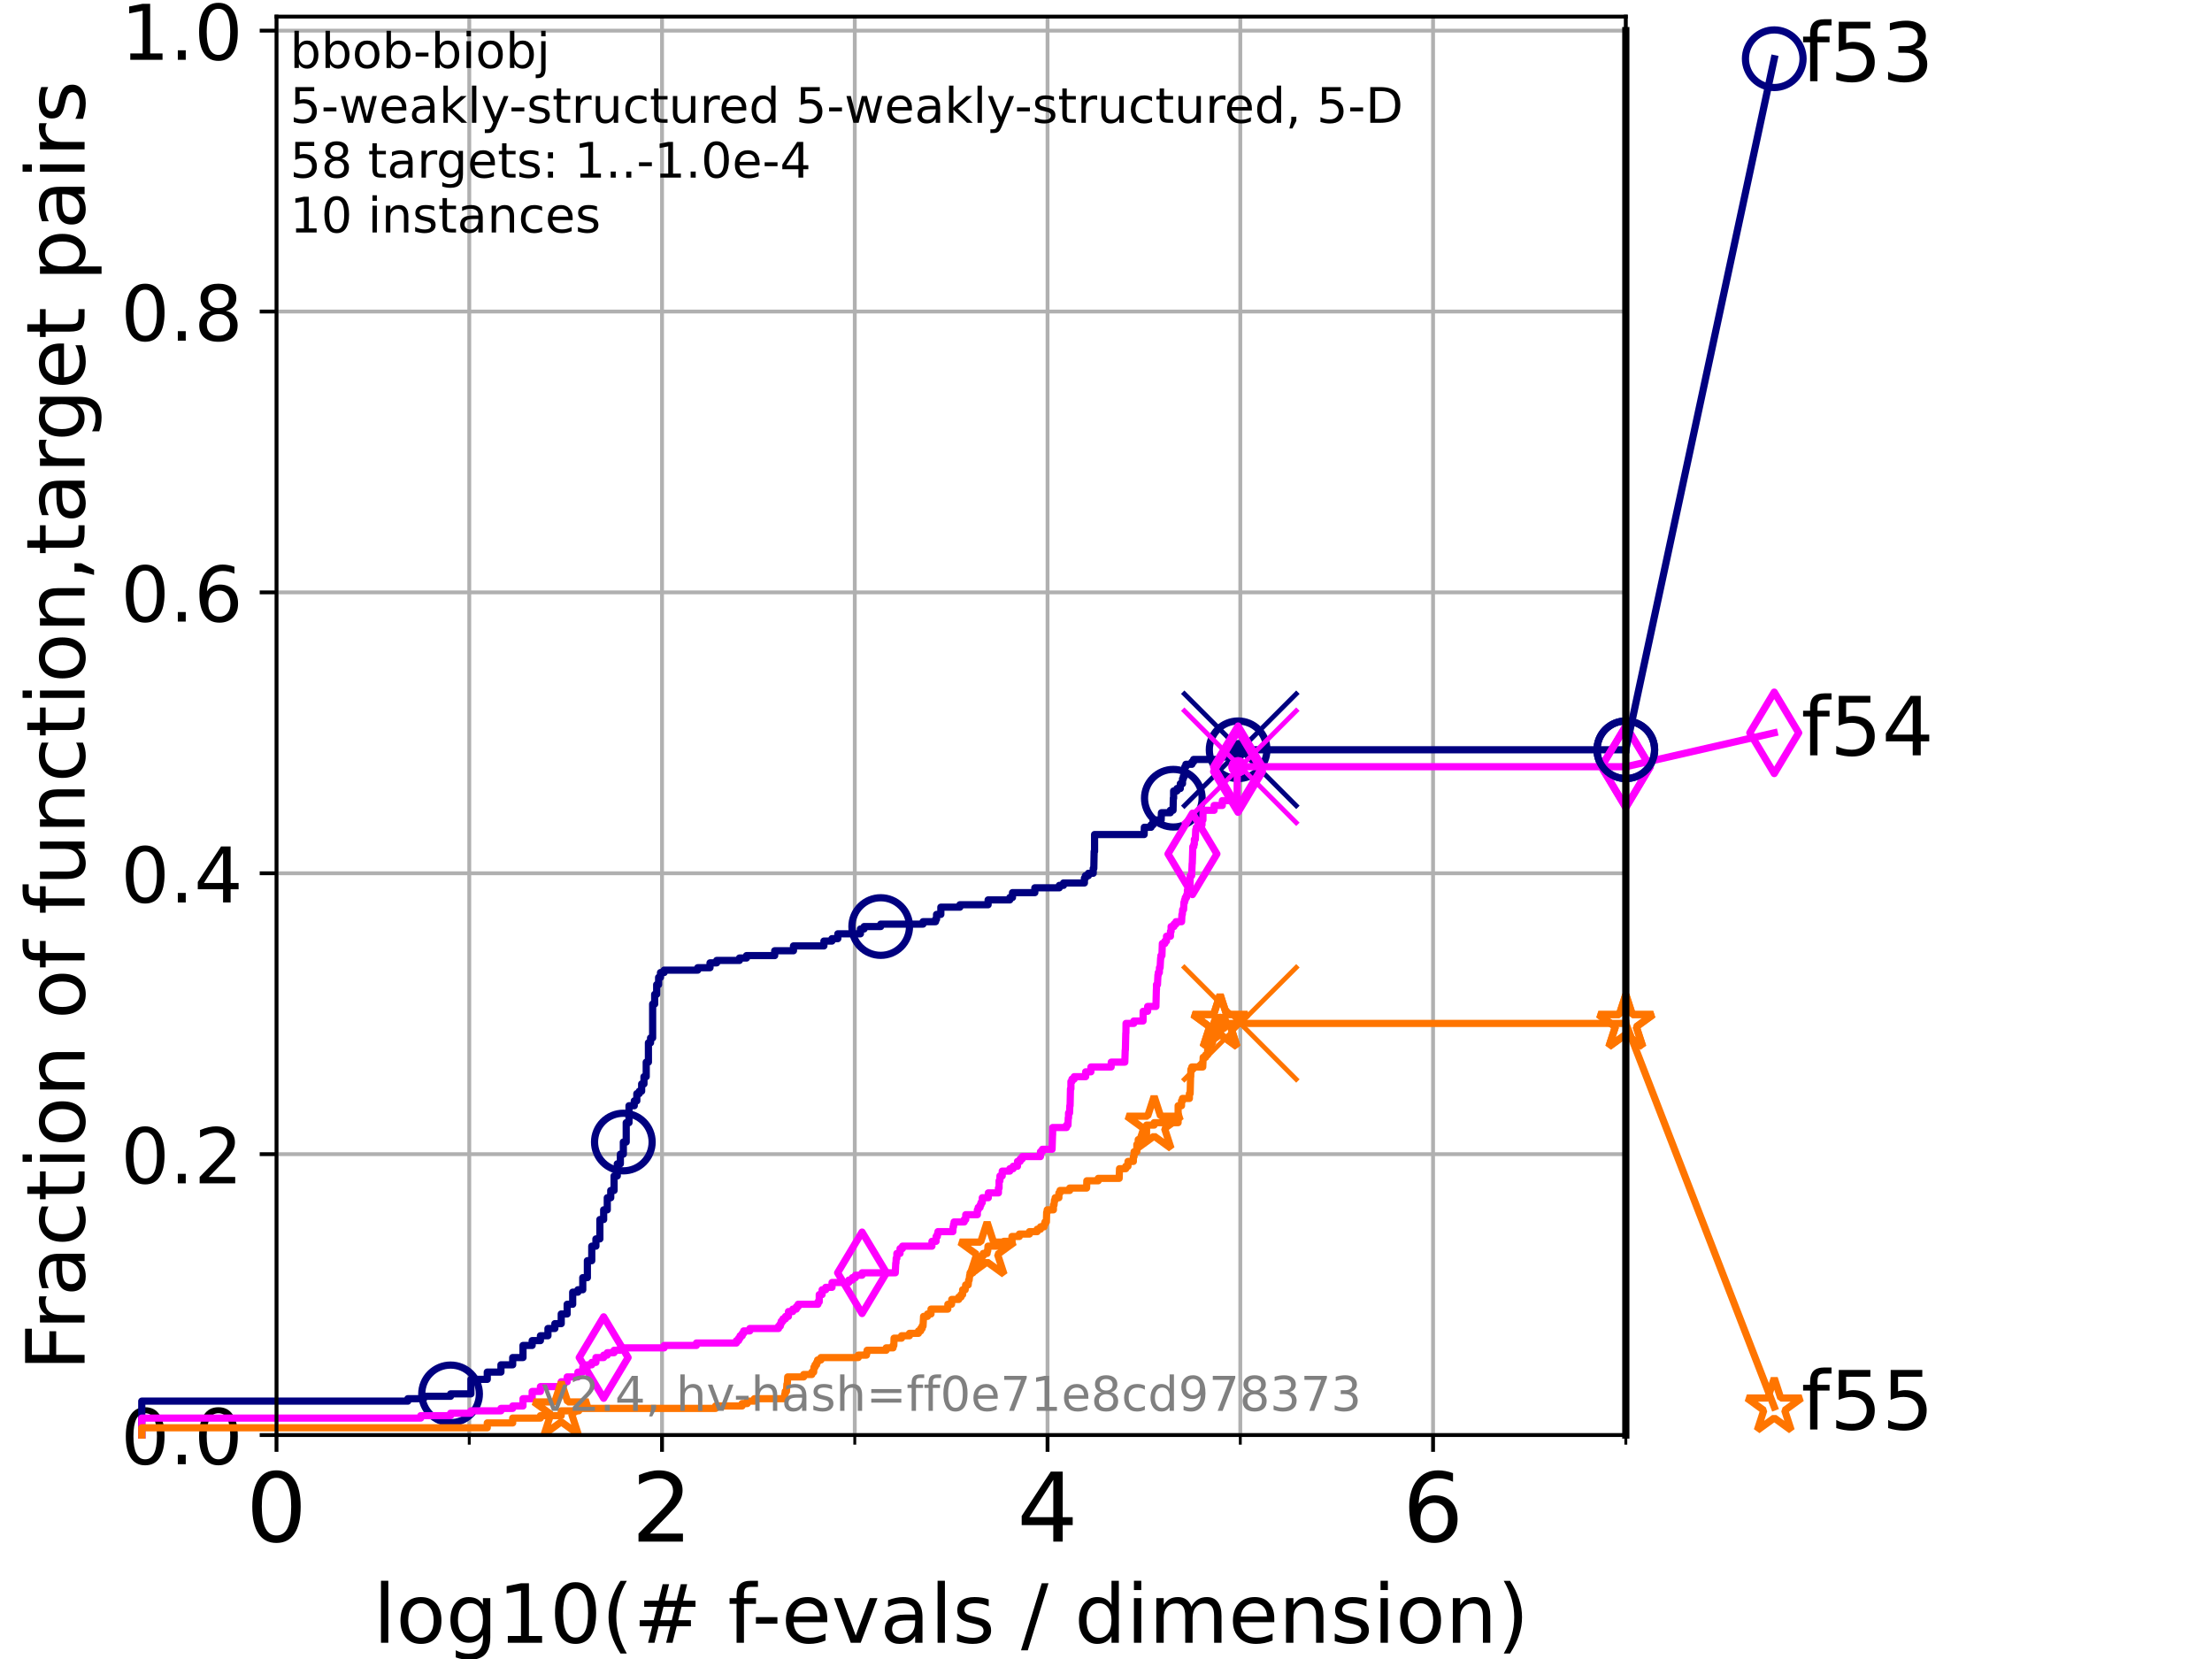 <?xml version="1.0" encoding="utf-8" standalone="no"?>
<!DOCTYPE svg PUBLIC "-//W3C//DTD SVG 1.1//EN"
  "http://www.w3.org/Graphics/SVG/1.1/DTD/svg11.dtd">
<!-- Created with matplotlib (https://matplotlib.org/) -->
<svg height="345.6pt" version="1.1" viewBox="0 0 460.8 345.6" width="460.8pt" xmlns="http://www.w3.org/2000/svg" xmlns:xlink="http://www.w3.org/1999/xlink">
 <defs>
  <style type="text/css">*{stroke-linecap:butt;stroke-linejoin:round;}</style>
 </defs>
 <g id="figure_1">
  <g id="patch_1">
   <path d="M 0 345.6 
L 460.8 345.6 
L 460.8 0 
L 0 0 
z
" style="fill:#ffffff;"/>
  </g>
  <g id="axes_1">
   <g id="patch_2">
    <path d="M 57.6 298.944 
L 338.688 298.944 
L 338.688 3.456 
L 57.6 3.456 
z
" style="fill:#ffffff;"/>
   </g>
   <g id="matplotlib.axis_1">
    <g id="xtick_1">
     <g id="line2d_1">
      <path clip-path="url(#p0d1de8e141)" d="M 57.6 298.944 
L 57.6 3.456 
" style="fill:none;stroke:#b0b0b0;stroke-linecap:square;stroke-width:0.8;"/>
     </g>
     <g id="line2d_2">
      <defs>
       <path d="M 0 0 
L 0 3.5 
" id="m214985f7db" style="stroke:#000000;stroke-width:0.8;"/>
      </defs>
      <g>
       <use style="stroke:#000000;stroke-width:0.8;" x="57.6" xlink:href="#m214985f7db" y="298.944"/>
      </g>
     </g>
     <g id="text_1">
      <!-- 0 -->
      <g transform="translate(51.237 321.141)scale(0.2 -0.2)">
       <defs>
        <path d="M 31.781 66.406 
Q 24.172 66.406 20.328 58.906 
Q 16.5 51.422 16.5 36.375 
Q 16.5 21.391 20.328 13.891 
Q 24.172 6.391 31.781 6.391 
Q 39.453 6.391 43.281 13.891 
Q 47.125 21.391 47.125 36.375 
Q 47.125 51.422 43.281 58.906 
Q 39.453 66.406 31.781 66.406 
z
M 31.781 74.219 
Q 44.047 74.219 50.516 64.516 
Q 56.984 54.828 56.984 36.375 
Q 56.984 17.969 50.516 8.266 
Q 44.047 -1.422 31.781 -1.422 
Q 19.531 -1.422 13.062 8.266 
Q 6.594 17.969 6.594 36.375 
Q 6.594 54.828 13.062 64.516 
Q 19.531 74.219 31.781 74.219 
z
" id="DejaVuSans-48"/>
       </defs>
       <use xlink:href="#DejaVuSans-48"/>
      </g>
     </g>
    </g>
    <g id="xtick_2">
     <g id="line2d_3">
      <path clip-path="url(#p0d1de8e141)" d="M 137.911 298.944 
L 137.911 3.456 
" style="fill:none;stroke:#b0b0b0;stroke-linecap:square;stroke-width:0.8;"/>
     </g>
     <g id="line2d_4">
      <g>
       <use style="stroke:#000000;stroke-width:0.8;" x="137.911" xlink:href="#m214985f7db" y="298.944"/>
      </g>
     </g>
     <g id="text_2">
      <!-- 2 -->
      <g transform="translate(131.548 321.141)scale(0.2 -0.2)">
       <defs>
        <path d="M 19.188 8.297 
L 53.609 8.297 
L 53.609 0 
L 7.328 0 
L 7.328 8.297 
Q 12.938 14.109 22.625 23.891 
Q 32.328 33.688 34.812 36.531 
Q 39.547 41.844 41.422 45.531 
Q 43.312 49.219 43.312 52.781 
Q 43.312 58.594 39.234 62.25 
Q 35.156 65.922 28.609 65.922 
Q 23.969 65.922 18.812 64.312 
Q 13.672 62.703 7.812 59.422 
L 7.812 69.391 
Q 13.766 71.781 18.938 73 
Q 24.125 74.219 28.422 74.219 
Q 39.75 74.219 46.484 68.547 
Q 53.219 62.891 53.219 53.422 
Q 53.219 48.922 51.531 44.891 
Q 49.859 40.875 45.406 35.406 
Q 44.188 33.984 37.641 27.219 
Q 31.109 20.453 19.188 8.297 
z
" id="DejaVuSans-50"/>
       </defs>
       <use xlink:href="#DejaVuSans-50"/>
      </g>
     </g>
    </g>
    <g id="xtick_3">
     <g id="line2d_5">
      <path clip-path="url(#p0d1de8e141)" d="M 218.222 298.944 
L 218.222 3.456 
" style="fill:none;stroke:#b0b0b0;stroke-linecap:square;stroke-width:0.8;"/>
     </g>
     <g id="line2d_6">
      <g>
       <use style="stroke:#000000;stroke-width:0.8;" x="218.222" xlink:href="#m214985f7db" y="298.944"/>
      </g>
     </g>
     <g id="text_3">
      <!-- 4 -->
      <g transform="translate(211.859 321.141)scale(0.2 -0.2)">
       <defs>
        <path d="M 37.797 64.312 
L 12.891 25.391 
L 37.797 25.391 
z
M 35.203 72.906 
L 47.609 72.906 
L 47.609 25.391 
L 58.016 25.391 
L 58.016 17.188 
L 47.609 17.188 
L 47.609 0 
L 37.797 0 
L 37.797 17.188 
L 4.891 17.188 
L 4.891 26.703 
z
" id="DejaVuSans-52"/>
       </defs>
       <use xlink:href="#DejaVuSans-52"/>
      </g>
     </g>
    </g>
    <g id="xtick_4">
     <g id="line2d_7">
      <path clip-path="url(#p0d1de8e141)" d="M 298.533 298.944 
L 298.533 3.456 
" style="fill:none;stroke:#b0b0b0;stroke-linecap:square;stroke-width:0.8;"/>
     </g>
     <g id="line2d_8">
      <g>
       <use style="stroke:#000000;stroke-width:0.8;" x="298.533" xlink:href="#m214985f7db" y="298.944"/>
      </g>
     </g>
     <g id="text_4">
      <!-- 6 -->
      <g transform="translate(292.17 321.141)scale(0.2 -0.2)">
       <defs>
        <path d="M 33.016 40.375 
Q 26.375 40.375 22.484 35.828 
Q 18.609 31.297 18.609 23.391 
Q 18.609 15.531 22.484 10.953 
Q 26.375 6.391 33.016 6.391 
Q 39.656 6.391 43.531 10.953 
Q 47.406 15.531 47.406 23.391 
Q 47.406 31.297 43.531 35.828 
Q 39.656 40.375 33.016 40.375 
z
M 52.594 71.297 
L 52.594 62.312 
Q 48.875 64.062 45.094 64.984 
Q 41.312 65.922 37.594 65.922 
Q 27.828 65.922 22.672 59.328 
Q 17.531 52.734 16.797 39.406 
Q 19.672 43.656 24.016 45.922 
Q 28.375 48.188 33.594 48.188 
Q 44.578 48.188 50.953 41.516 
Q 57.328 34.859 57.328 23.391 
Q 57.328 12.156 50.688 5.359 
Q 44.047 -1.422 33.016 -1.422 
Q 20.359 -1.422 13.672 8.266 
Q 6.984 17.969 6.984 36.375 
Q 6.984 53.656 15.188 63.938 
Q 23.391 74.219 37.203 74.219 
Q 40.922 74.219 44.703 73.484 
Q 48.484 72.75 52.594 71.297 
z
" id="DejaVuSans-54"/>
       </defs>
       <use xlink:href="#DejaVuSans-54"/>
      </g>
     </g>
    </g>
    <g id="xtick_5">
     <g id="line2d_9">
      <path clip-path="url(#p0d1de8e141)" d="M 97.755 298.944 
L 97.755 3.456 
" style="fill:none;stroke:#b0b0b0;stroke-linecap:square;stroke-width:0.8;"/>
     </g>
     <g id="line2d_10">
      <defs>
       <path d="M 0 0 
L 0 2 
" id="m0fb83a3edb" style="stroke:#000000;stroke-width:0.6;"/>
      </defs>
      <g>
       <use style="stroke:#000000;stroke-width:0.6;" x="97.755" xlink:href="#m0fb83a3edb" y="298.944"/>
      </g>
     </g>
    </g>
    <g id="xtick_6">
     <g id="line2d_11">
      <path clip-path="url(#p0d1de8e141)" d="M 178.066 298.944 
L 178.066 3.456 
" style="fill:none;stroke:#b0b0b0;stroke-linecap:square;stroke-width:0.8;"/>
     </g>
     <g id="line2d_12">
      <g>
       <use style="stroke:#000000;stroke-width:0.6;" x="178.066" xlink:href="#m0fb83a3edb" y="298.944"/>
      </g>
     </g>
    </g>
    <g id="xtick_7">
     <g id="line2d_13">
      <path clip-path="url(#p0d1de8e141)" d="M 258.377 298.944 
L 258.377 3.456 
" style="fill:none;stroke:#b0b0b0;stroke-linecap:square;stroke-width:0.8;"/>
     </g>
     <g id="line2d_14">
      <g>
       <use style="stroke:#000000;stroke-width:0.6;" x="258.377" xlink:href="#m0fb83a3edb" y="298.944"/>
      </g>
     </g>
    </g>
    <g id="xtick_8">
     <g id="line2d_15">
      <path clip-path="url(#p0d1de8e141)" d="M 338.688 298.944 
L 338.688 3.456 
" style="fill:none;stroke:#b0b0b0;stroke-linecap:square;stroke-width:0.8;"/>
     </g>
     <g id="line2d_16">
      <g>
       <use style="stroke:#000000;stroke-width:0.6;" x="338.688" xlink:href="#m0fb83a3edb" y="298.944"/>
      </g>
     </g>
    </g>
    <g id="text_5">
     <!-- log10(# f-evals / dimension) -->
     <g transform="translate(77.764 342.218)scale(0.17 -0.17)">
      <defs>
       <path d="M 9.422 75.984 
L 18.406 75.984 
L 18.406 0 
L 9.422 0 
z
" id="DejaVuSans-108"/>
       <path d="M 30.609 48.391 
Q 23.391 48.391 19.188 42.75 
Q 14.984 37.109 14.984 27.297 
Q 14.984 17.484 19.156 11.844 
Q 23.344 6.203 30.609 6.203 
Q 37.797 6.203 41.984 11.859 
Q 46.188 17.531 46.188 27.297 
Q 46.188 37.016 41.984 42.703 
Q 37.797 48.391 30.609 48.391 
z
M 30.609 56 
Q 42.328 56 49.016 48.375 
Q 55.719 40.766 55.719 27.297 
Q 55.719 13.875 49.016 6.219 
Q 42.328 -1.422 30.609 -1.422 
Q 18.844 -1.422 12.172 6.219 
Q 5.516 13.875 5.516 27.297 
Q 5.516 40.766 12.172 48.375 
Q 18.844 56 30.609 56 
z
" id="DejaVuSans-111"/>
       <path d="M 45.406 27.984 
Q 45.406 37.75 41.375 43.109 
Q 37.359 48.484 30.078 48.484 
Q 22.859 48.484 18.828 43.109 
Q 14.797 37.75 14.797 27.984 
Q 14.797 18.266 18.828 12.891 
Q 22.859 7.516 30.078 7.516 
Q 37.359 7.516 41.375 12.891 
Q 45.406 18.266 45.406 27.984 
z
M 54.391 6.781 
Q 54.391 -7.172 48.188 -13.984 
Q 42 -20.797 29.203 -20.797 
Q 24.469 -20.797 20.266 -20.094 
Q 16.062 -19.391 12.109 -17.922 
L 12.109 -9.188 
Q 16.062 -11.328 19.922 -12.344 
Q 23.781 -13.375 27.781 -13.375 
Q 36.625 -13.375 41.016 -8.766 
Q 45.406 -4.156 45.406 5.172 
L 45.406 9.625 
Q 42.625 4.781 38.281 2.391 
Q 33.938 0 27.875 0 
Q 17.828 0 11.672 7.656 
Q 5.516 15.328 5.516 27.984 
Q 5.516 40.672 11.672 48.328 
Q 17.828 56 27.875 56 
Q 33.938 56 38.281 53.609 
Q 42.625 51.219 45.406 46.391 
L 45.406 54.688 
L 54.391 54.688 
z
" id="DejaVuSans-103"/>
       <path d="M 12.406 8.297 
L 28.516 8.297 
L 28.516 63.922 
L 10.984 60.406 
L 10.984 69.391 
L 28.422 72.906 
L 38.281 72.906 
L 38.281 8.297 
L 54.391 8.297 
L 54.391 0 
L 12.406 0 
z
" id="DejaVuSans-49"/>
       <path d="M 31 75.875 
Q 24.469 64.656 21.281 53.656 
Q 18.109 42.672 18.109 31.391 
Q 18.109 20.125 21.312 9.062 
Q 24.516 -2 31 -13.188 
L 23.188 -13.188 
Q 15.875 -1.703 12.234 9.375 
Q 8.594 20.453 8.594 31.391 
Q 8.594 42.281 12.203 53.312 
Q 15.828 64.359 23.188 75.875 
z
" id="DejaVuSans-40"/>
       <path d="M 51.125 44 
L 36.922 44 
L 32.812 27.688 
L 47.125 27.688 
z
M 43.797 71.781 
L 38.719 51.516 
L 52.984 51.516 
L 58.109 71.781 
L 65.922 71.781 
L 60.891 51.516 
L 76.125 51.516 
L 76.125 44 
L 58.984 44 
L 54.984 27.688 
L 70.516 27.688 
L 70.516 20.219 
L 53.078 20.219 
L 48 0 
L 40.188 0 
L 45.219 20.219 
L 30.906 20.219 
L 25.875 0 
L 18.016 0 
L 23.094 20.219 
L 7.719 20.219 
L 7.719 27.688 
L 24.906 27.688 
L 29 44 
L 13.281 44 
L 13.281 51.516 
L 30.906 51.516 
L 35.891 71.781 
z
" id="DejaVuSans-35"/>
       <path id="DejaVuSans-32"/>
       <path d="M 37.109 75.984 
L 37.109 68.5 
L 28.516 68.5 
Q 23.688 68.5 21.797 66.547 
Q 19.922 64.594 19.922 59.516 
L 19.922 54.688 
L 34.719 54.688 
L 34.719 47.703 
L 19.922 47.703 
L 19.922 0 
L 10.891 0 
L 10.891 47.703 
L 2.297 47.703 
L 2.297 54.688 
L 10.891 54.688 
L 10.891 58.5 
Q 10.891 67.625 15.141 71.797 
Q 19.391 75.984 28.609 75.984 
z
" id="DejaVuSans-102"/>
       <path d="M 4.891 31.391 
L 31.203 31.391 
L 31.203 23.391 
L 4.891 23.391 
z
" id="DejaVuSans-45"/>
       <path d="M 56.203 29.594 
L 56.203 25.203 
L 14.891 25.203 
Q 15.484 15.922 20.484 11.062 
Q 25.484 6.203 34.422 6.203 
Q 39.594 6.203 44.453 7.469 
Q 49.312 8.734 54.109 11.281 
L 54.109 2.781 
Q 49.266 0.734 44.188 -0.344 
Q 39.109 -1.422 33.891 -1.422 
Q 20.797 -1.422 13.156 6.188 
Q 5.516 13.812 5.516 26.812 
Q 5.516 40.234 12.766 48.109 
Q 20.016 56 32.328 56 
Q 43.359 56 49.781 48.891 
Q 56.203 41.797 56.203 29.594 
z
M 47.219 32.234 
Q 47.125 39.594 43.094 43.984 
Q 39.062 48.391 32.422 48.391 
Q 24.906 48.391 20.391 44.141 
Q 15.875 39.891 15.188 32.172 
z
" id="DejaVuSans-101"/>
       <path d="M 2.984 54.688 
L 12.5 54.688 
L 29.594 8.797 
L 46.688 54.688 
L 56.203 54.688 
L 35.688 0 
L 23.484 0 
z
" id="DejaVuSans-118"/>
       <path d="M 34.281 27.484 
Q 23.391 27.484 19.188 25 
Q 14.984 22.516 14.984 16.5 
Q 14.984 11.719 18.141 8.906 
Q 21.297 6.109 26.703 6.109 
Q 34.188 6.109 38.703 11.406 
Q 43.219 16.703 43.219 25.484 
L 43.219 27.484 
z
M 52.203 31.203 
L 52.203 0 
L 43.219 0 
L 43.219 8.297 
Q 40.141 3.328 35.547 0.953 
Q 30.953 -1.422 24.312 -1.422 
Q 15.922 -1.422 10.953 3.297 
Q 6 8.016 6 15.922 
Q 6 25.141 12.172 29.828 
Q 18.359 34.516 30.609 34.516 
L 43.219 34.516 
L 43.219 35.406 
Q 43.219 41.609 39.141 45 
Q 35.062 48.391 27.688 48.391 
Q 23 48.391 18.547 47.266 
Q 14.109 46.141 10.016 43.891 
L 10.016 52.203 
Q 14.938 54.109 19.578 55.047 
Q 24.219 56 28.609 56 
Q 40.484 56 46.344 49.844 
Q 52.203 43.703 52.203 31.203 
z
" id="DejaVuSans-97"/>
       <path d="M 44.281 53.078 
L 44.281 44.578 
Q 40.484 46.531 36.375 47.5 
Q 32.281 48.484 27.875 48.484 
Q 21.188 48.484 17.844 46.438 
Q 14.5 44.391 14.5 40.281 
Q 14.5 37.156 16.891 35.375 
Q 19.281 33.594 26.516 31.984 
L 29.594 31.297 
Q 39.156 29.25 43.188 25.516 
Q 47.219 21.781 47.219 15.094 
Q 47.219 7.469 41.188 3.016 
Q 35.156 -1.422 24.609 -1.422 
Q 20.219 -1.422 15.453 -0.562 
Q 10.688 0.297 5.422 2 
L 5.422 11.281 
Q 10.406 8.688 15.234 7.391 
Q 20.062 6.109 24.812 6.109 
Q 31.156 6.109 34.562 8.281 
Q 37.984 10.453 37.984 14.406 
Q 37.984 18.062 35.516 20.016 
Q 33.062 21.969 24.703 23.781 
L 21.578 24.516 
Q 13.234 26.266 9.516 29.906 
Q 5.812 33.547 5.812 39.891 
Q 5.812 47.609 11.281 51.797 
Q 16.75 56 26.812 56 
Q 31.781 56 36.172 55.266 
Q 40.578 54.547 44.281 53.078 
z
" id="DejaVuSans-115"/>
       <path d="M 25.391 72.906 
L 33.688 72.906 
L 8.297 -9.281 
L 0 -9.281 
z
" id="DejaVuSans-47"/>
       <path d="M 45.406 46.391 
L 45.406 75.984 
L 54.391 75.984 
L 54.391 0 
L 45.406 0 
L 45.406 8.203 
Q 42.578 3.328 38.25 0.953 
Q 33.938 -1.422 27.875 -1.422 
Q 17.969 -1.422 11.734 6.484 
Q 5.516 14.406 5.516 27.297 
Q 5.516 40.188 11.734 48.094 
Q 17.969 56 27.875 56 
Q 33.938 56 38.25 53.625 
Q 42.578 51.266 45.406 46.391 
z
M 14.797 27.297 
Q 14.797 17.391 18.875 11.75 
Q 22.953 6.109 30.078 6.109 
Q 37.203 6.109 41.297 11.75 
Q 45.406 17.391 45.406 27.297 
Q 45.406 37.203 41.297 42.844 
Q 37.203 48.484 30.078 48.484 
Q 22.953 48.484 18.875 42.844 
Q 14.797 37.203 14.797 27.297 
z
" id="DejaVuSans-100"/>
       <path d="M 9.422 54.688 
L 18.406 54.688 
L 18.406 0 
L 9.422 0 
z
M 9.422 75.984 
L 18.406 75.984 
L 18.406 64.594 
L 9.422 64.594 
z
" id="DejaVuSans-105"/>
       <path d="M 52 44.188 
Q 55.375 50.25 60.062 53.125 
Q 64.75 56 71.094 56 
Q 79.641 56 84.281 50.016 
Q 88.922 44.047 88.922 33.016 
L 88.922 0 
L 79.891 0 
L 79.891 32.719 
Q 79.891 40.578 77.094 44.375 
Q 74.312 48.188 68.609 48.188 
Q 61.625 48.188 57.562 43.547 
Q 53.516 38.922 53.516 30.906 
L 53.516 0 
L 44.484 0 
L 44.484 32.719 
Q 44.484 40.625 41.703 44.406 
Q 38.922 48.188 33.109 48.188 
Q 26.219 48.188 22.156 43.531 
Q 18.109 38.875 18.109 30.906 
L 18.109 0 
L 9.078 0 
L 9.078 54.688 
L 18.109 54.688 
L 18.109 46.188 
Q 21.188 51.219 25.484 53.609 
Q 29.781 56 35.688 56 
Q 41.656 56 45.828 52.969 
Q 50 49.953 52 44.188 
z
" id="DejaVuSans-109"/>
       <path d="M 54.891 33.016 
L 54.891 0 
L 45.906 0 
L 45.906 32.719 
Q 45.906 40.484 42.875 44.328 
Q 39.844 48.188 33.797 48.188 
Q 26.516 48.188 22.312 43.547 
Q 18.109 38.922 18.109 30.906 
L 18.109 0 
L 9.078 0 
L 9.078 54.688 
L 18.109 54.688 
L 18.109 46.188 
Q 21.344 51.125 25.703 53.562 
Q 30.078 56 35.797 56 
Q 45.219 56 50.047 50.172 
Q 54.891 44.344 54.891 33.016 
z
" id="DejaVuSans-110"/>
       <path d="M 8.016 75.875 
L 15.828 75.875 
Q 23.141 64.359 26.781 53.312 
Q 30.422 42.281 30.422 31.391 
Q 30.422 20.453 26.781 9.375 
Q 23.141 -1.703 15.828 -13.188 
L 8.016 -13.188 
Q 14.5 -2 17.703 9.062 
Q 20.906 20.125 20.906 31.391 
Q 20.906 42.672 17.703 53.656 
Q 14.5 64.656 8.016 75.875 
z
" id="DejaVuSans-41"/>
      </defs>
      <use xlink:href="#DejaVuSans-108"/>
      <use x="27.783" xlink:href="#DejaVuSans-111"/>
      <use x="88.965" xlink:href="#DejaVuSans-103"/>
      <use x="152.441" xlink:href="#DejaVuSans-49"/>
      <use x="216.064" xlink:href="#DejaVuSans-48"/>
      <use x="279.688" xlink:href="#DejaVuSans-40"/>
      <use x="318.701" xlink:href="#DejaVuSans-35"/>
      <use x="402.49" xlink:href="#DejaVuSans-32"/>
      <use x="434.277" xlink:href="#DejaVuSans-102"/>
      <use x="463.982" xlink:href="#DejaVuSans-45"/>
      <use x="500.066" xlink:href="#DejaVuSans-101"/>
      <use x="561.59" xlink:href="#DejaVuSans-118"/>
      <use x="620.77" xlink:href="#DejaVuSans-97"/>
      <use x="682.049" xlink:href="#DejaVuSans-108"/>
      <use x="709.832" xlink:href="#DejaVuSans-115"/>
      <use x="761.932" xlink:href="#DejaVuSans-32"/>
      <use x="793.719" xlink:href="#DejaVuSans-47"/>
      <use x="827.41" xlink:href="#DejaVuSans-32"/>
      <use x="859.197" xlink:href="#DejaVuSans-100"/>
      <use x="922.674" xlink:href="#DejaVuSans-105"/>
      <use x="950.457" xlink:href="#DejaVuSans-109"/>
      <use x="1047.869" xlink:href="#DejaVuSans-101"/>
      <use x="1109.393" xlink:href="#DejaVuSans-110"/>
      <use x="1172.771" xlink:href="#DejaVuSans-115"/>
      <use x="1224.871" xlink:href="#DejaVuSans-105"/>
      <use x="1252.654" xlink:href="#DejaVuSans-111"/>
      <use x="1313.836" xlink:href="#DejaVuSans-110"/>
      <use x="1377.215" xlink:href="#DejaVuSans-41"/>
     </g>
    </g>
   </g>
   <g id="matplotlib.axis_2">
    <g id="ytick_1">
     <g id="line2d_17">
      <path clip-path="url(#p0d1de8e141)" d="M 57.6 298.944 
L 338.688 298.944 
" style="fill:none;stroke:#b0b0b0;stroke-linecap:square;stroke-width:0.8;"/>
     </g>
     <g id="line2d_18">
      <defs>
       <path d="M 0 0 
L -3.5 0 
" id="m6fc455d922" style="stroke:#000000;stroke-width:0.8;"/>
      </defs>
      <g>
       <use style="stroke:#000000;stroke-width:0.8;" x="57.6" xlink:href="#m6fc455d922" y="298.944"/>
      </g>
     </g>
     <g id="text_6">
      <!-- 0.0 -->
      <g transform="translate(25.155 305.023)scale(0.16 -0.16)">
       <defs>
        <path d="M 10.688 12.406 
L 21 12.406 
L 21 0 
L 10.688 0 
z
" id="DejaVuSans-46"/>
       </defs>
       <use xlink:href="#DejaVuSans-48"/>
       <use x="63.623" xlink:href="#DejaVuSans-46"/>
       <use x="95.41" xlink:href="#DejaVuSans-48"/>
      </g>
     </g>
    </g>
    <g id="ytick_2">
     <g id="line2d_19">
      <path clip-path="url(#p0d1de8e141)" d="M 57.6 240.432 
L 338.688 240.432 
" style="fill:none;stroke:#b0b0b0;stroke-linecap:square;stroke-width:0.8;"/>
     </g>
     <g id="line2d_20">
      <g>
       <use style="stroke:#000000;stroke-width:0.8;" x="57.6" xlink:href="#m6fc455d922" y="240.432"/>
      </g>
     </g>
     <g id="text_7">
      <!-- 0.2 -->
      <g transform="translate(25.155 246.51)scale(0.16 -0.16)">
       <use xlink:href="#DejaVuSans-48"/>
       <use x="63.623" xlink:href="#DejaVuSans-46"/>
       <use x="95.41" xlink:href="#DejaVuSans-50"/>
      </g>
     </g>
    </g>
    <g id="ytick_3">
     <g id="line2d_21">
      <path clip-path="url(#p0d1de8e141)" d="M 57.6 181.919 
L 338.688 181.919 
" style="fill:none;stroke:#b0b0b0;stroke-linecap:square;stroke-width:0.8;"/>
     </g>
     <g id="line2d_22">
      <g>
       <use style="stroke:#000000;stroke-width:0.8;" x="57.6" xlink:href="#m6fc455d922" y="181.919"/>
      </g>
     </g>
     <g id="text_8">
      <!-- 0.4 -->
      <g transform="translate(25.155 187.998)scale(0.16 -0.16)">
       <use xlink:href="#DejaVuSans-48"/>
       <use x="63.623" xlink:href="#DejaVuSans-46"/>
       <use x="95.41" xlink:href="#DejaVuSans-52"/>
      </g>
     </g>
    </g>
    <g id="ytick_4">
     <g id="line2d_23">
      <path clip-path="url(#p0d1de8e141)" d="M 57.6 123.407 
L 338.688 123.407 
" style="fill:none;stroke:#b0b0b0;stroke-linecap:square;stroke-width:0.8;"/>
     </g>
     <g id="line2d_24">
      <g>
       <use style="stroke:#000000;stroke-width:0.8;" x="57.6" xlink:href="#m6fc455d922" y="123.407"/>
      </g>
     </g>
     <g id="text_9">
      <!-- 0.6 -->
      <g transform="translate(25.155 129.485)scale(0.16 -0.16)">
       <use xlink:href="#DejaVuSans-48"/>
       <use x="63.623" xlink:href="#DejaVuSans-46"/>
       <use x="95.41" xlink:href="#DejaVuSans-54"/>
      </g>
     </g>
    </g>
    <g id="ytick_5">
     <g id="line2d_25">
      <path clip-path="url(#p0d1de8e141)" d="M 57.6 64.894 
L 338.688 64.894 
" style="fill:none;stroke:#b0b0b0;stroke-linecap:square;stroke-width:0.8;"/>
     </g>
     <g id="line2d_26">
      <g>
       <use style="stroke:#000000;stroke-width:0.8;" x="57.6" xlink:href="#m6fc455d922" y="64.894"/>
      </g>
     </g>
     <g id="text_10">
      <!-- 0.8 -->
      <g transform="translate(25.155 70.973)scale(0.16 -0.16)">
       <defs>
        <path d="M 31.781 34.625 
Q 24.75 34.625 20.719 30.859 
Q 16.703 27.094 16.703 20.516 
Q 16.703 13.922 20.719 10.156 
Q 24.75 6.391 31.781 6.391 
Q 38.812 6.391 42.859 10.172 
Q 46.922 13.969 46.922 20.516 
Q 46.922 27.094 42.891 30.859 
Q 38.875 34.625 31.781 34.625 
z
M 21.922 38.812 
Q 15.578 40.375 12.031 44.719 
Q 8.5 49.078 8.5 55.328 
Q 8.5 64.062 14.719 69.141 
Q 20.953 74.219 31.781 74.219 
Q 42.672 74.219 48.875 69.141 
Q 55.078 64.062 55.078 55.328 
Q 55.078 49.078 51.531 44.719 
Q 48 40.375 41.703 38.812 
Q 48.828 37.156 52.797 32.312 
Q 56.781 27.484 56.781 20.516 
Q 56.781 9.906 50.312 4.234 
Q 43.844 -1.422 31.781 -1.422 
Q 19.734 -1.422 13.25 4.234 
Q 6.781 9.906 6.781 20.516 
Q 6.781 27.484 10.781 32.312 
Q 14.797 37.156 21.922 38.812 
z
M 18.312 54.391 
Q 18.312 48.734 21.844 45.562 
Q 25.391 42.391 31.781 42.391 
Q 38.141 42.391 41.719 45.562 
Q 45.312 48.734 45.312 54.391 
Q 45.312 60.062 41.719 63.234 
Q 38.141 66.406 31.781 66.406 
Q 25.391 66.406 21.844 63.234 
Q 18.312 60.062 18.312 54.391 
z
" id="DejaVuSans-56"/>
       </defs>
       <use xlink:href="#DejaVuSans-48"/>
       <use x="63.623" xlink:href="#DejaVuSans-46"/>
       <use x="95.41" xlink:href="#DejaVuSans-56"/>
      </g>
     </g>
    </g>
    <g id="ytick_6">
     <g id="line2d_27">
      <path clip-path="url(#p0d1de8e141)" d="M 57.6 6.382 
L 338.688 6.382 
" style="fill:none;stroke:#b0b0b0;stroke-linecap:square;stroke-width:0.8;"/>
     </g>
     <g id="line2d_28">
      <g>
       <use style="stroke:#000000;stroke-width:0.8;" x="57.6" xlink:href="#m6fc455d922" y="6.382"/>
      </g>
     </g>
     <g id="text_11">
      <!-- 1.0 -->
      <g transform="translate(25.155 12.46)scale(0.16 -0.16)">
       <use xlink:href="#DejaVuSans-49"/>
       <use x="63.623" xlink:href="#DejaVuSans-46"/>
       <use x="95.41" xlink:href="#DejaVuSans-48"/>
      </g>
     </g>
    </g>
    <g id="text_12">
     <!-- Fraction of function,target pairs -->
     <g transform="translate(17.62 285.585)rotate(-90)scale(0.17 -0.17)">
      <defs>
       <path d="M 9.812 72.906 
L 51.703 72.906 
L 51.703 64.594 
L 19.672 64.594 
L 19.672 43.109 
L 48.578 43.109 
L 48.578 34.812 
L 19.672 34.812 
L 19.672 0 
L 9.812 0 
z
" id="DejaVuSans-70"/>
       <path d="M 41.109 46.297 
Q 39.594 47.172 37.812 47.578 
Q 36.031 48 33.891 48 
Q 26.266 48 22.188 43.047 
Q 18.109 38.094 18.109 28.812 
L 18.109 0 
L 9.078 0 
L 9.078 54.688 
L 18.109 54.688 
L 18.109 46.188 
Q 20.953 51.172 25.484 53.578 
Q 30.031 56 36.531 56 
Q 37.453 56 38.578 55.875 
Q 39.703 55.766 41.062 55.516 
z
" id="DejaVuSans-114"/>
       <path d="M 48.781 52.594 
L 48.781 44.188 
Q 44.969 46.297 41.141 47.344 
Q 37.312 48.391 33.406 48.391 
Q 24.656 48.391 19.812 42.844 
Q 14.984 37.312 14.984 27.297 
Q 14.984 17.281 19.812 11.734 
Q 24.656 6.203 33.406 6.203 
Q 37.312 6.203 41.141 7.25 
Q 44.969 8.297 48.781 10.406 
L 48.781 2.094 
Q 45.016 0.344 40.984 -0.531 
Q 36.969 -1.422 32.422 -1.422 
Q 20.062 -1.422 12.781 6.344 
Q 5.516 14.109 5.516 27.297 
Q 5.516 40.672 12.859 48.328 
Q 20.219 56 33.016 56 
Q 37.156 56 41.109 55.141 
Q 45.062 54.297 48.781 52.594 
z
" id="DejaVuSans-99"/>
       <path d="M 18.312 70.219 
L 18.312 54.688 
L 36.812 54.688 
L 36.812 47.703 
L 18.312 47.703 
L 18.312 18.016 
Q 18.312 11.328 20.141 9.422 
Q 21.969 7.516 27.594 7.516 
L 36.812 7.516 
L 36.812 0 
L 27.594 0 
Q 17.188 0 13.234 3.875 
Q 9.281 7.766 9.281 18.016 
L 9.281 47.703 
L 2.688 47.703 
L 2.688 54.688 
L 9.281 54.688 
L 9.281 70.219 
z
" id="DejaVuSans-116"/>
       <path d="M 8.5 21.578 
L 8.5 54.688 
L 17.484 54.688 
L 17.484 21.922 
Q 17.484 14.156 20.5 10.266 
Q 23.531 6.391 29.594 6.391 
Q 36.859 6.391 41.078 11.031 
Q 45.312 15.672 45.312 23.688 
L 45.312 54.688 
L 54.297 54.688 
L 54.297 0 
L 45.312 0 
L 45.312 8.406 
Q 42.047 3.422 37.719 1 
Q 33.406 -1.422 27.688 -1.422 
Q 18.266 -1.422 13.375 4.438 
Q 8.5 10.297 8.5 21.578 
z
M 31.109 56 
z
" id="DejaVuSans-117"/>
       <path d="M 11.719 12.406 
L 22.016 12.406 
L 22.016 4 
L 14.016 -11.625 
L 7.719 -11.625 
L 11.719 4 
z
" id="DejaVuSans-44"/>
       <path d="M 18.109 8.203 
L 18.109 -20.797 
L 9.078 -20.797 
L 9.078 54.688 
L 18.109 54.688 
L 18.109 46.391 
Q 20.953 51.266 25.266 53.625 
Q 29.594 56 35.594 56 
Q 45.562 56 51.781 48.094 
Q 58.016 40.188 58.016 27.297 
Q 58.016 14.406 51.781 6.484 
Q 45.562 -1.422 35.594 -1.422 
Q 29.594 -1.422 25.266 0.953 
Q 20.953 3.328 18.109 8.203 
z
M 48.688 27.297 
Q 48.688 37.203 44.609 42.844 
Q 40.531 48.484 33.406 48.484 
Q 26.266 48.484 22.188 42.844 
Q 18.109 37.203 18.109 27.297 
Q 18.109 17.391 22.188 11.75 
Q 26.266 6.109 33.406 6.109 
Q 40.531 6.109 44.609 11.75 
Q 48.688 17.391 48.688 27.297 
z
" id="DejaVuSans-112"/>
      </defs>
      <use xlink:href="#DejaVuSans-70"/>
      <use x="50.27" xlink:href="#DejaVuSans-114"/>
      <use x="91.383" xlink:href="#DejaVuSans-97"/>
      <use x="152.662" xlink:href="#DejaVuSans-99"/>
      <use x="207.643" xlink:href="#DejaVuSans-116"/>
      <use x="246.852" xlink:href="#DejaVuSans-105"/>
      <use x="274.635" xlink:href="#DejaVuSans-111"/>
      <use x="335.816" xlink:href="#DejaVuSans-110"/>
      <use x="399.195" xlink:href="#DejaVuSans-32"/>
      <use x="430.982" xlink:href="#DejaVuSans-111"/>
      <use x="492.164" xlink:href="#DejaVuSans-102"/>
      <use x="527.369" xlink:href="#DejaVuSans-32"/>
      <use x="559.156" xlink:href="#DejaVuSans-102"/>
      <use x="594.361" xlink:href="#DejaVuSans-117"/>
      <use x="657.74" xlink:href="#DejaVuSans-110"/>
      <use x="721.119" xlink:href="#DejaVuSans-99"/>
      <use x="776.1" xlink:href="#DejaVuSans-116"/>
      <use x="815.309" xlink:href="#DejaVuSans-105"/>
      <use x="843.092" xlink:href="#DejaVuSans-111"/>
      <use x="904.273" xlink:href="#DejaVuSans-110"/>
      <use x="967.652" xlink:href="#DejaVuSans-44"/>
      <use x="999.439" xlink:href="#DejaVuSans-116"/>
      <use x="1038.648" xlink:href="#DejaVuSans-97"/>
      <use x="1099.928" xlink:href="#DejaVuSans-114"/>
      <use x="1139.291" xlink:href="#DejaVuSans-103"/>
      <use x="1202.768" xlink:href="#DejaVuSans-101"/>
      <use x="1264.291" xlink:href="#DejaVuSans-116"/>
      <use x="1303.5" xlink:href="#DejaVuSans-32"/>
      <use x="1335.287" xlink:href="#DejaVuSans-112"/>
      <use x="1398.764" xlink:href="#DejaVuSans-97"/>
      <use x="1460.043" xlink:href="#DejaVuSans-105"/>
      <use x="1487.826" xlink:href="#DejaVuSans-114"/>
      <use x="1528.939" xlink:href="#DejaVuSans-115"/>
     </g>
    </g>
   </g>
   <g id="line2d_29">
    <defs>
     <path d="M 0 1.5 
C 0.398 1.5 0.779 1.342 1.061 1.061 
C 1.342 0.779 1.5 0.398 1.5 0 
C 1.5 -0.398 1.342 -0.779 1.061 -1.061 
C 0.779 -1.342 0.398 -1.5 0 -1.5 
C -0.398 -1.5 -0.779 -1.342 -1.061 -1.061 
C -1.342 -0.779 -1.5 -0.398 -1.5 0 
C -1.5 0.398 -1.342 0.779 -1.061 1.061 
C -0.779 1.342 -0.398 1.5 0 1.5 
z
" id="m22a5e1c060" style="stroke:#000080;"/>
    </defs>
    <g>
     <use style="fill:#000080;stroke:#000080;" x="257.923" xlink:href="#m22a5e1c060" y="156.194"/>
     <use style="fill:#000080;stroke:#000080;" x="257.923" xlink:href="#m22a5e1c060" y="156.194"/>
    </g>
   </g>
   <g id="line2d_30">
    <path d="M 29.533 298.944 
L 29.533 291.882 
L 84.956 291.882 
L 84.956 291.378 
L 88.256 291.378 
L 88.256 290.873 
L 93.864 290.873 
L 93.864 290.369 
L 98.101 290.369 
L 98.101 287.342 
L 101.507 287.342 
L 101.507 285.829 
L 104.355 285.829 
L 104.355 284.316 
L 106.803 284.316 
L 106.803 282.803 
L 108.949 282.803 
L 108.949 280.281 
L 110.86 280.281 
L 110.86 279.272 
L 112.581 279.272 
L 112.581 278.263 
L 114.148 278.263 
L 114.148 276.75 
L 115.586 276.75 
L 115.586 275.741 
L 116.914 275.741 
L 116.914 273.723 
L 118.149 273.723 
L 118.149 271.705 
L 119.301 271.705 
L 119.301 269.183 
L 120.382 269.183 
L 120.382 268.679 
L 121.4 268.679 
L 121.4 266.157 
L 122.362 266.157 
L 122.362 262.626 
L 123.274 262.626 
L 123.274 259.599 
L 124.14 259.599 
L 124.14 258.086 
L 124.965 258.086 
L 124.965 254.051 
L 125.753 254.051 
L 125.753 252.033 
L 126.507 252.033 
L 126.507 249.511 
L 127.229 249.511 
L 127.229 247.998 
L 127.923 247.998 
L 127.923 244.971 
L 128.591 244.971 
L 128.591 242.449 
L 129.233 242.449 
L 129.233 240.432 
L 129.853 240.432 
L 129.853 237.909 
L 130.452 237.909 
L 130.452 233.874 
L 131.031 233.874 
L 131.031 230.343 
L 132.133 230.343 
L 132.133 229.334 
L 132.66 229.334 
L 132.66 227.821 
L 133.171 227.821 
L 133.171 227.317 
L 133.667 227.317 
L 133.667 225.803 
L 134.15 225.803 
L 134.15 224.29 
L 134.619 224.29 
L 134.619 221.264 
L 135.077 221.264 
L 135.077 217.228 
L 135.522 217.228 
L 135.522 216.219 
L 135.957 216.219 
L 135.957 209.158 
L 136.381 209.158 
L 136.381 207.14 
L 136.795 207.14 
L 136.795 205.122 
L 137.199 205.122 
L 137.199 203.609 
L 137.594 203.609 
L 137.594 202.6 
L 138.358 202.6 
L 138.358 202.096 
L 145.35 202.096 
L 145.35 201.591 
L 147.908 201.591 
L 147.908 200.583 
L 149.305 200.583 
L 149.305 200.078 
L 154.043 200.078 
L 154.043 199.574 
L 155.514 199.574 
L 155.514 199.069 
L 161.384 199.069 
L 161.384 198.06 
L 165.295 198.06 
L 165.295 197.052 
L 171.636 197.052 
L 171.636 196.043 
L 173.308 196.043 
L 173.308 195.538 
L 174.533 195.538 
L 174.533 194.529 
L 179.243 194.529 
L 179.243 193.521 
L 180.008 193.521 
L 180.008 193.016 
L 183.467 193.016 
L 183.467 192.512 
L 192.281 192.512 
L 192.281 192.007 
L 194.894 192.007 
L 194.894 191.503 
L 195.101 191.503 
L 195.101 190.494 
L 195.995 190.494 
L 195.995 188.981 
L 199.963 188.981 
L 199.963 188.476 
L 205.843 188.476 
L 205.843 187.468 
L 210.364 187.468 
L 210.364 186.963 
L 210.921 186.963 
L 210.921 185.954 
L 215.574 185.954 
L 215.574 184.946 
L 220.674 184.946 
L 220.674 184.441 
L 221.547 184.441 
L 221.547 183.937 
L 225.903 183.937 
L 225.903 182.928 
L 226.116 182.928 
L 226.116 182.423 
L 226.737 182.423 
L 226.737 181.919 
L 227.736 181.919 
L 227.736 180.91 
L 227.861 180.91 
L 227.931 177.379 
L 228.02 177.379 
L 228.02 173.848 
L 238.345 173.848 
L 238.383 172.335 
L 239.787 172.335 
L 239.787 171.831 
L 240.204 171.831 
L 240.204 170.822 
L 241.892 170.822 
L 241.948 169.309 
L 243.798 169.309 
L 243.798 168.804 
L 244.368 168.804 
L 244.424 166.282 
L 244.487 166.282 
L 244.487 164.769 
L 245.186 164.769 
L 245.186 164.264 
L 245.881 164.264 
L 245.881 163.256 
L 246.337 163.256 
L 246.337 162.247 
L 246.502 162.247 
L 246.502 161.742 
L 246.727 161.742 
L 246.821 159.725 
L 247.041 159.725 
L 247.041 159.22 
L 248.297 159.22 
L 248.297 158.716 
L 248.649 158.716 
L 248.649 158.211 
L 254.141 158.211 
L 254.141 157.707 
L 256.819 157.707 
L 256.842 156.698 
L 257.923 156.698 
L 257.923 156.194 
L 338.688 156.194 
L 338.688 156.194 
" style="fill:none;stroke:#000080;stroke-linecap:square;stroke-width:1.5;"/>
   </g>
   <g id="line2d_31">
    <defs>
     <path d="M 0 6 
C 1.591 6 3.117 5.368 4.243 4.243 
C 5.368 3.117 6 1.591 6 0 
C 6 -1.591 5.368 -3.117 4.243 -4.243 
C 3.117 -5.368 1.591 -6 0 -6 
C -1.591 -6 -3.117 -5.368 -4.243 -4.243 
C -5.368 -3.117 -6 -1.591 -6 0 
C -6 1.591 -5.368 3.117 -4.243 4.243 
C -3.117 5.368 -1.591 6 0 6 
z
" id="mf0f98a8b73" style="stroke:#000080;stroke-width:1.5;"/>
    </defs>
    <g>
     <use style="fill-opacity:0;stroke:#000080;stroke-width:1.5;" x="93.864" xlink:href="#mf0f98a8b73" y="290.369"/>
     <use style="fill-opacity:0;stroke:#000080;stroke-width:1.5;" x="129.853" xlink:href="#mf0f98a8b73" y="237.909"/>
     <use style="fill-opacity:0;stroke:#000080;stroke-width:1.5;" x="183.467" xlink:href="#mf0f98a8b73" y="193.016"/>
     <use style="fill-opacity:0;stroke:#000080;stroke-width:1.5;" x="244.424" xlink:href="#mf0f98a8b73" y="166.282"/>
     <use style="fill-opacity:0;stroke:#000080;stroke-width:1.5;" x="257.923" xlink:href="#mf0f98a8b73" y="156.194"/>
     <use style="fill-opacity:0;stroke:#000080;stroke-width:1.5;" x="338.688" xlink:href="#mf0f98a8b73" y="156.194"/>
    </g>
   </g>
   <g id="line2d_32">
    <path style="fill:none;stroke:#000080;stroke-linecap:square;stroke-width:1.5;"/>
    <g/>
   </g>
   <g id="line2d_33">
    <path clip-path="url(#p0d1de8e141)" d="M 258.377 156.194 
" style="fill:none;stroke:#000080;stroke-linecap:square;stroke-width:1.5;"/>
    <defs>
     <path d="M -12 12 
L 12 -12 
M -12 -12 
L 12 12 
" id="mbda850d7cf" style="stroke:#000080;"/>
    </defs>
    <g clip-path="url(#p0d1de8e141)">
     <use style="fill:#000080;stroke:#000080;" x="258.377" xlink:href="#mbda850d7cf" y="156.194"/>
    </g>
   </g>
   <g id="line2d_34">
    <defs>
     <path d="M 0 1.5 
C 0.398 1.5 0.779 1.342 1.061 1.061 
C 1.342 0.779 1.5 0.398 1.5 0 
C 1.5 -0.398 1.342 -0.779 1.061 -1.061 
C 0.779 -1.342 0.398 -1.5 0 -1.5 
C -0.398 -1.5 -0.779 -1.342 -1.061 -1.061 
C -1.342 -0.779 -1.5 -0.398 -1.5 0 
C -1.5 0.398 -1.342 0.779 -1.061 1.061 
C -0.779 1.342 -0.398 1.5 0 1.5 
z
" id="m366469c6dd" style="stroke:#ff00ff;"/>
    </defs>
    <g>
     <use style="fill:#ff00ff;stroke:#ff00ff;" x="257.904" xlink:href="#m366469c6dd" y="159.725"/>
     <use style="fill:#ff00ff;stroke:#ff00ff;" x="257.904" xlink:href="#m366469c6dd" y="159.725"/>
    </g>
   </g>
   <g id="line2d_35">
    <path d="M 29.533 298.944 
L 29.533 295.413 
L 87.644 295.413 
L 87.644 294.909 
L 93.864 294.909 
L 93.864 294.404 
L 98.101 294.404 
L 98.101 293.9 
L 104.355 293.9 
L 104.355 293.395 
L 106.803 293.395 
L 106.803 292.891 
L 108.949 292.891 
L 108.949 291.378 
L 110.86 291.378 
L 110.86 289.864 
L 112.581 289.864 
L 112.581 288.856 
L 116.914 288.856 
L 116.914 287.847 
L 118.149 287.847 
L 118.149 286.838 
L 120.382 286.838 
L 120.382 285.829 
L 121.4 285.829 
L 121.4 284.82 
L 122.362 284.82 
L 122.362 284.316 
L 123.274 284.316 
L 123.274 283.811 
L 124.14 283.811 
L 124.14 282.803 
L 125.753 282.803 
L 125.753 282.298 
L 126.507 282.298 
L 126.507 281.794 
L 127.923 281.794 
L 127.923 281.289 
L 129.233 281.289 
L 129.233 280.785 
L 138.358 280.785 
L 138.358 280.281 
L 145.075 280.281 
L 145.075 279.776 
L 153.409 279.776 
L 153.409 279.272 
L 153.876 279.272 
L 153.876 278.767 
L 154.181 278.767 
L 154.181 278.263 
L 154.628 278.263 
L 154.628 277.758 
L 154.92 277.758 
L 154.92 277.254 
L 156.2 277.254 
L 156.2 276.75 
L 162.182 276.75 
L 162.182 276.245 
L 162.56 276.245 
L 162.56 275.741 
L 162.746 275.741 
L 162.746 275.236 
L 163.111 275.236 
L 163.111 274.732 
L 163.646 274.732 
L 163.646 274.228 
L 164.249 274.228 
L 164.249 273.219 
L 165.157 273.219 
L 165.157 272.714 
L 165.887 272.714 
L 165.887 272.21 
L 166.269 272.21 
L 166.269 271.705 
L 170.387 271.705 
L 170.387 271.201 
L 170.661 271.201 
L 170.661 269.688 
L 171.258 269.688 
L 171.258 268.679 
L 172.015 268.679 
L 172.015 268.175 
L 173.326 268.175 
L 173.326 267.166 
L 176.827 267.166 
L 176.827 266.661 
L 177.567 266.661 
L 177.567 266.157 
L 178.212 266.157 
L 178.212 265.652 
L 179.582 265.652 
L 179.582 265.148 
L 186.505 265.148 
L 186.6 263.13 
L 186.647 263.13 
L 186.693 262.121 
L 186.833 262.121 
L 186.833 261.113 
L 187.494 261.113 
L 187.494 260.104 
L 188 260.104 
L 188 259.599 
L 194.143 259.599 
L 194.143 258.591 
L 195.004 258.591 
L 195.004 257.582 
L 195.263 257.582 
L 195.263 257.077 
L 195.389 257.077 
L 195.389 256.573 
L 198.494 256.573 
L 198.542 255.564 
L 198.636 255.564 
L 198.636 255.06 
L 198.754 255.06 
L 198.754 254.555 
L 200.864 254.555 
L 200.864 254.051 
L 201.18 254.051 
L 201.18 253.042 
L 203.601 253.042 
L 203.601 252.033 
L 203.78 252.033 
L 203.78 251.529 
L 204.169 251.529 
L 204.169 251.024 
L 204.36 251.024 
L 204.36 250.52 
L 204.625 250.52 
L 204.625 249.511 
L 205.883 249.511 
L 205.883 248.502 
L 207.989 248.502 
L 207.989 247.493 
L 208.126 247.493 
L 208.126 245.98 
L 208.305 245.98 
L 208.305 244.971 
L 208.783 244.971 
L 208.783 243.962 
L 210.363 243.962 
L 210.363 243.458 
L 211.06 243.458 
L 211.06 242.954 
L 211.959 242.954 
L 211.959 241.945 
L 212.512 241.945 
L 212.512 241.44 
L 212.948 241.44 
L 212.948 240.936 
L 216.746 240.936 
L 216.746 239.927 
L 217.146 239.927 
L 217.146 239.423 
L 219.167 239.423 
L 219.262 236.396 
L 219.28 236.396 
L 219.287 234.883 
L 222.172 234.883 
L 222.172 234.379 
L 222.48 234.379 
L 222.535 232.865 
L 222.596 232.865 
L 222.596 231.856 
L 222.806 231.856 
L 222.863 230.343 
L 222.92 230.343 
L 222.999 226.812 
L 223.091 226.812 
L 223.091 225.299 
L 223.312 225.299 
L 223.312 224.795 
L 223.774 224.795 
L 223.774 224.29 
L 226.162 224.29 
L 226.162 223.281 
L 227.257 223.281 
L 227.257 222.272 
L 231.474 222.272 
L 231.494 221.264 
L 234.32 221.264 
L 234.405 218.742 
L 234.436 218.742 
L 234.522 215.211 
L 234.549 215.211 
L 234.573 213.193 
L 236.198 213.193 
L 236.198 212.689 
L 238.118 212.689 
L 238.136 210.671 
L 239.075 210.671 
L 239.075 209.662 
L 240.801 209.662 
L 240.893 206.131 
L 240.915 206.131 
L 240.915 205.122 
L 241.125 205.122 
L 241.219 203.105 
L 241.292 203.105 
L 241.292 202.6 
L 241.516 202.6 
L 241.533 201.591 
L 241.671 201.591 
L 241.781 199.574 
L 241.835 199.574 
L 241.835 199.069 
L 242.051 199.069 
L 242.137 196.547 
L 242.672 196.547 
L 242.672 196.043 
L 243.005 196.043 
L 243.005 195.034 
L 243.827 195.034 
L 243.827 194.025 
L 243.963 194.025 
L 243.963 193.016 
L 244.56 193.016 
L 244.56 192.512 
L 244.974 192.512 
L 244.974 192.007 
L 246.147 192.007 
L 246.217 190.494 
L 246.299 190.494 
L 246.366 189.485 
L 246.56 189.485 
L 246.636 187.972 
L 246.768 187.972 
L 246.768 187.468 
L 246.917 187.468 
L 246.917 186.963 
L 247.18 186.963 
L 247.18 186.459 
L 247.356 186.459 
L 247.356 185.45 
L 247.718 185.45 
L 247.718 184.441 
L 247.905 184.441 
L 247.925 182.423 
L 248.242 182.423 
L 248.348 179.901 
L 248.375 179.901 
L 248.486 176.37 
L 248.69 176.37 
L 248.69 175.866 
L 248.805 175.866 
L 248.805 174.857 
L 249.012 174.857 
L 249.089 172.84 
L 249.217 172.84 
L 249.217 172.335 
L 249.971 172.335 
L 249.971 171.831 
L 250.398 171.831 
L 250.398 170.822 
L 250.59 170.822 
L 250.616 168.804 
L 252.92 168.804 
L 252.92 167.795 
L 254.629 167.795 
L 254.63 166.787 
L 256.059 166.787 
L 256.059 166.282 
L 257.707 166.282 
L 257.749 160.733 
L 257.904 160.733 
L 257.904 159.725 
L 338.688 159.725 
L 338.688 159.725 
" style="fill:none;stroke:#ff00ff;stroke-linecap:square;stroke-width:1.5;"/>
   </g>
   <g id="line2d_36">
    <defs>
     <path d="M -0 8.485 
L 5.091 0 
L 0 -8.485 
L -5.091 -0 
z
" id="med71c23234" style="stroke:#ff00ff;stroke-linejoin:miter;stroke-width:1.5;"/>
    </defs>
    <g>
     <use style="fill-opacity:0;stroke:#ff00ff;stroke-linejoin:miter;stroke-width:1.5;" x="125.753" xlink:href="#med71c23234" y="282.803"/>
     <use style="fill-opacity:0;stroke:#ff00ff;stroke-linejoin:miter;stroke-width:1.5;" x="179.582" xlink:href="#med71c23234" y="265.148"/>
     <use style="fill-opacity:0;stroke:#ff00ff;stroke-linejoin:miter;stroke-width:1.5;" x="248.41" xlink:href="#med71c23234" y="177.884"/>
     <use style="fill-opacity:0;stroke:#ff00ff;stroke-linejoin:miter;stroke-width:1.5;" x="257.904" xlink:href="#med71c23234" y="160.733"/>
     <use style="fill-opacity:0;stroke:#ff00ff;stroke-linejoin:miter;stroke-width:1.5;" x="257.904" xlink:href="#med71c23234" y="159.725"/>
     <use style="fill-opacity:0;stroke:#ff00ff;stroke-linejoin:miter;stroke-width:1.5;" x="338.688" xlink:href="#med71c23234" y="159.725"/>
    </g>
   </g>
   <g id="line2d_37">
    <path style="fill:none;stroke:#ff00ff;stroke-linecap:square;stroke-width:1.5;"/>
    <g/>
   </g>
   <g id="line2d_38">
    <path clip-path="url(#p0d1de8e141)" d="M 258.377 159.725 
" style="fill:none;stroke:#ff00ff;stroke-linecap:square;stroke-width:1.5;"/>
    <defs>
     <path d="M -12 12 
L 12 -12 
M -12 -12 
L 12 12 
" id="m39e633a8a3" style="stroke:#ff00ff;"/>
    </defs>
    <g clip-path="url(#p0d1de8e141)">
     <use style="fill:#ff00ff;stroke:#ff00ff;" x="258.377" xlink:href="#m39e633a8a3" y="159.725"/>
    </g>
   </g>
   <g id="line2d_39">
    <defs>
     <path d="M 0 1.5 
C 0.398 1.5 0.779 1.342 1.061 1.061 
C 1.342 0.779 1.5 0.398 1.5 0 
C 1.5 -0.398 1.342 -0.779 1.061 -1.061 
C 0.779 -1.342 0.398 -1.5 0 -1.5 
C -0.398 -1.5 -0.779 -1.342 -1.061 -1.061 
C -1.342 -0.779 -1.5 -0.398 -1.5 0 
C -1.5 0.398 -1.342 0.779 -1.061 1.061 
C -0.779 1.342 -0.398 1.5 0 1.5 
z
" id="m697f55423b" style="stroke:#ff7500;"/>
    </defs>
    <g>
     <use style="fill:#ff7500;stroke:#ff7500;" x="254.173" xlink:href="#m697f55423b" y="213.193"/>
     <use style="fill:#ff7500;stroke:#ff7500;" x="254.173" xlink:href="#m697f55423b" y="213.193"/>
    </g>
   </g>
   <g id="line2d_40">
    <path d="M 29.533 298.944 
L 29.533 297.431 
L 101.507 297.431 
L 101.507 296.422 
L 106.803 296.422 
L 106.803 295.413 
L 112.581 295.413 
L 112.581 294.909 
L 116.914 294.909 
L 116.914 293.9 
L 120.572 293.9 
L 120.572 293.395 
L 149.068 293.395 
L 149.068 292.891 
L 154.588 292.891 
L 154.588 292.387 
L 155.666 292.387 
L 155.666 291.882 
L 157.139 291.882 
L 157.139 291.378 
L 163.397 291.378 
L 163.485 290.369 
L 163.574 290.369 
L 163.574 289.864 
L 163.836 289.864 
L 163.923 288.351 
L 164.009 288.351 
L 164.094 286.838 
L 167.417 286.838 
L 167.417 286.334 
L 169.123 286.334 
L 169.123 285.829 
L 169.503 285.829 
L 169.554 284.82 
L 169.786 284.82 
L 169.786 284.316 
L 170.108 284.316 
L 170.108 283.811 
L 170.316 283.811 
L 170.316 283.307 
L 171.014 283.307 
L 171.014 282.803 
L 178.797 282.803 
L 178.797 282.298 
L 180.501 282.298 
L 180.501 281.794 
L 180.634 281.794 
L 180.634 281.289 
L 184.599 281.289 
L 184.599 280.785 
L 186.032 280.785 
L 186.032 280.281 
L 186.202 280.281 
L 186.25 278.767 
L 187.81 278.767 
L 187.81 278.263 
L 189.459 278.263 
L 189.459 277.758 
L 191.329 277.758 
L 191.329 277.254 
L 191.796 277.254 
L 191.796 276.75 
L 192.098 276.75 
L 192.098 276.245 
L 192.287 276.245 
L 192.396 274.228 
L 193.213 274.228 
L 193.213 273.723 
L 193.944 273.723 
L 193.944 272.714 
L 197.441 272.714 
L 197.454 271.705 
L 198.227 271.705 
L 198.263 270.697 
L 199.724 270.697 
L 199.724 270.192 
L 200.197 270.192 
L 200.197 269.688 
L 200.533 269.688 
L 200.533 268.679 
L 201.064 268.679 
L 201.162 267.67 
L 201.69 267.67 
L 201.79 266.661 
L 201.894 266.661 
L 201.996 265.652 
L 202.088 265.652 
L 202.088 265.148 
L 202.666 265.148 
L 202.666 264.644 
L 203.213 264.644 
L 203.271 263.13 
L 204.025 263.13 
L 204.025 262.626 
L 204.481 262.626 
L 204.481 261.617 
L 204.819 261.617 
L 204.819 261.113 
L 205.632 261.113 
L 205.632 260.608 
L 205.753 260.608 
L 205.816 259.599 
L 209.16 259.599 
L 209.16 258.591 
L 210.808 258.591 
L 210.808 257.582 
L 212.346 257.582 
L 212.346 257.077 
L 214.455 257.077 
L 214.455 256.573 
L 216.066 256.573 
L 216.066 256.068 
L 216.758 256.068 
L 216.758 255.564 
L 217.508 255.564 
L 217.508 255.06 
L 217.686 255.06 
L 217.686 254.555 
L 217.98 254.555 
L 218.04 252.538 
L 218.153 252.538 
L 218.153 252.033 
L 219.441 252.033 
L 219.441 251.024 
L 219.572 251.024 
L 219.667 250.015 
L 219.814 250.015 
L 219.814 249.511 
L 220.586 249.511 
L 220.586 248.502 
L 220.825 248.502 
L 220.825 247.998 
L 222.838 247.998 
L 222.838 247.493 
L 226.36 247.493 
L 226.407 245.98 
L 228.78 245.98 
L 228.78 245.476 
L 233.141 245.476 
L 233.217 243.458 
L 234.519 243.458 
L 234.519 242.954 
L 234.977 242.954 
L 234.983 241.945 
L 236.098 241.945 
L 236.098 240.936 
L 236.247 240.936 
L 236.247 239.927 
L 236.822 239.927 
L 236.823 238.414 
L 237.113 238.414 
L 237.113 237.405 
L 238.839 237.405 
L 238.856 234.379 
L 240.424 234.379 
L 240.424 233.874 
L 245.42 233.874 
L 245.428 230.343 
L 246.133 230.343 
L 246.133 229.334 
L 246.33 229.334 
L 246.33 228.83 
L 247.772 228.83 
L 247.772 227.821 
L 247.929 227.821 
L 248.02 224.29 
L 248.051 224.29 
L 248.081 222.777 
L 248.278 222.777 
L 248.278 222.272 
L 250.556 222.272 
L 250.642 220.255 
L 251.152 220.255 
L 251.152 219.75 
L 251.568 219.75 
L 251.568 218.742 
L 251.701 218.742 
L 251.701 217.733 
L 252.352 217.733 
L 252.352 217.228 
L 252.596 217.228 
L 252.629 214.706 
L 253.49 214.706 
L 253.49 213.697 
L 254.173 213.697 
L 254.173 213.193 
L 338.688 213.193 
L 338.688 213.193 
" style="fill:none;stroke:#ff7500;stroke-linecap:square;stroke-width:1.5;"/>
   </g>
   <g id="line2d_41">
    <defs>
     <path d="M 0 -6 
L -1.347 -1.854 
L -5.706 -1.854 
L -2.18 0.708 
L -3.527 4.854 
L -0 2.292 
L 3.527 4.854 
L 2.18 0.708 
L 5.706 -1.854 
L 1.347 -1.854 
z
" id="mb2dd01566f" style="stroke:#ff7500;stroke-linejoin:bevel;stroke-width:1.5;"/>
    </defs>
    <g>
     <use style="fill-opacity:0;stroke:#ff7500;stroke-linejoin:bevel;stroke-width:1.5;" x="116.914" xlink:href="#mb2dd01566f" y="293.9"/>
     <use style="fill-opacity:0;stroke:#ff7500;stroke-linejoin:bevel;stroke-width:1.5;" x="205.632" xlink:href="#mb2dd01566f" y="260.608"/>
     <use style="fill-opacity:0;stroke:#ff7500;stroke-linejoin:bevel;stroke-width:1.5;" x="240.424" xlink:href="#mb2dd01566f" y="234.379"/>
     <use style="fill-opacity:0;stroke:#ff7500;stroke-linejoin:bevel;stroke-width:1.5;" x="254.173" xlink:href="#mb2dd01566f" y="213.193"/>
     <use style="fill-opacity:0;stroke:#ff7500;stroke-linejoin:bevel;stroke-width:1.5;" x="254.173" xlink:href="#mb2dd01566f" y="213.193"/>
     <use style="fill-opacity:0;stroke:#ff7500;stroke-linejoin:bevel;stroke-width:1.5;" x="338.688" xlink:href="#mb2dd01566f" y="213.193"/>
    </g>
   </g>
   <g id="line2d_42">
    <path style="fill:none;stroke:#ff7500;stroke-linecap:square;stroke-width:1.5;"/>
    <g/>
   </g>
   <g id="line2d_43">
    <path clip-path="url(#p0d1de8e141)" d="M 258.377 213.193 
" style="fill:none;stroke:#ff7500;stroke-linecap:square;stroke-width:1.5;"/>
    <defs>
     <path d="M -12 12 
L 12 -12 
M -12 -12 
L 12 12 
" id="mc0d2e87e9f" style="stroke:#ff7500;"/>
    </defs>
    <g clip-path="url(#p0d1de8e141)">
     <use style="fill:#ff7500;stroke:#ff7500;" x="258.377" xlink:href="#mc0d2e87e9f" y="213.193"/>
    </g>
   </g>
   <g id="line2d_44">
    <path d="M 338.688 213.193 
L 369.608 293.093 
" style="fill:none;stroke:#ff7500;stroke-linecap:square;stroke-width:1.5;"/>
    <g>
     <use style="fill-opacity:0;stroke:#ff7500;stroke-linejoin:bevel;stroke-width:1.5;" x="338.688" xlink:href="#mb2dd01566f" y="213.193"/>
     <use style="fill-opacity:0;stroke:#ff7500;stroke-linejoin:bevel;stroke-width:1.5;" x="369.608" xlink:href="#mb2dd01566f" y="293.093"/>
    </g>
   </g>
   <g id="line2d_45">
    <path d="M 338.688 159.725 
L 369.608 152.663 
" style="fill:none;stroke:#ff00ff;stroke-linecap:square;stroke-width:1.5;"/>
    <g>
     <use style="fill-opacity:0;stroke:#ff00ff;stroke-linejoin:miter;stroke-width:1.5;" x="338.688" xlink:href="#med71c23234" y="159.725"/>
     <use style="fill-opacity:0;stroke:#ff00ff;stroke-linejoin:miter;stroke-width:1.5;" x="369.608" xlink:href="#med71c23234" y="152.663"/>
    </g>
   </g>
   <g id="line2d_46">
    <path d="M 338.688 156.194 
L 369.608 12.233 
" style="fill:none;stroke:#000080;stroke-linecap:square;stroke-width:1.5;"/>
    <g>
     <use style="fill-opacity:0;stroke:#000080;stroke-width:1.5;" x="338.688" xlink:href="#mf0f98a8b73" y="156.194"/>
     <use style="fill-opacity:0;stroke:#000080;stroke-width:1.5;" x="369.608" xlink:href="#mf0f98a8b73" y="12.233"/>
    </g>
   </g>
   <g id="line2d_47">
    <path d="M 338.688 298.944 
L 338.688 6.382 
" style="fill:none;stroke:#000000;stroke-linecap:square;stroke-width:1.5;"/>
   </g>
   <g id="patch_3">
    <path d="M 57.6 298.944 
L 57.6 3.456 
" style="fill:none;stroke:#000000;stroke-linecap:square;stroke-linejoin:miter;stroke-width:0.8;"/>
   </g>
   <g id="patch_4">
    <path d="M 338.688 298.944 
L 338.688 3.456 
" style="fill:none;stroke:#000000;stroke-linecap:square;stroke-linejoin:miter;stroke-width:0.8;"/>
   </g>
   <g id="patch_5">
    <path d="M 57.6 298.944 
L 338.688 298.944 
" style="fill:none;stroke:#000000;stroke-linecap:square;stroke-linejoin:miter;stroke-width:0.8;"/>
   </g>
   <g id="patch_6">
    <path d="M 57.6 3.456 
L 338.688 3.456 
" style="fill:none;stroke:#000000;stroke-linecap:square;stroke-linejoin:miter;stroke-width:0.8;"/>
   </g>
   <g id="text_13">
    <!-- f55 -->
    <g transform="translate(375.229 297.784)scale(0.17 -0.17)">
     <defs>
      <path d="M 10.797 72.906 
L 49.516 72.906 
L 49.516 64.594 
L 19.828 64.594 
L 19.828 46.734 
Q 21.969 47.469 24.109 47.828 
Q 26.266 48.188 28.422 48.188 
Q 40.625 48.188 47.75 41.5 
Q 54.891 34.812 54.891 23.391 
Q 54.891 11.625 47.562 5.094 
Q 40.234 -1.422 26.906 -1.422 
Q 22.312 -1.422 17.547 -0.641 
Q 12.797 0.141 7.719 1.703 
L 7.719 11.625 
Q 12.109 9.234 16.797 8.062 
Q 21.484 6.891 26.703 6.891 
Q 35.156 6.891 40.078 11.328 
Q 45.016 15.766 45.016 23.391 
Q 45.016 31 40.078 35.438 
Q 35.156 39.891 26.703 39.891 
Q 22.75 39.891 18.812 39.016 
Q 14.891 38.141 10.797 36.281 
z
" id="DejaVuSans-53"/>
     </defs>
     <use xlink:href="#DejaVuSans-102"/>
     <use x="35.205" xlink:href="#DejaVuSans-53"/>
     <use x="98.828" xlink:href="#DejaVuSans-53"/>
    </g>
   </g>
   <g id="text_14">
    <!-- f54 -->
    <g transform="translate(375.229 157.354)scale(0.17 -0.17)">
     <use xlink:href="#DejaVuSans-102"/>
     <use x="35.205" xlink:href="#DejaVuSans-53"/>
     <use x="98.828" xlink:href="#DejaVuSans-52"/>
    </g>
   </g>
   <g id="text_15">
    <!-- f53 -->
    <g transform="translate(375.229 16.924)scale(0.17 -0.17)">
     <defs>
      <path d="M 40.578 39.312 
Q 47.656 37.797 51.625 33 
Q 55.609 28.219 55.609 21.188 
Q 55.609 10.406 48.188 4.484 
Q 40.766 -1.422 27.094 -1.422 
Q 22.516 -1.422 17.656 -0.516 
Q 12.797 0.391 7.625 2.203 
L 7.625 11.719 
Q 11.719 9.328 16.594 8.109 
Q 21.484 6.891 26.812 6.891 
Q 36.078 6.891 40.938 10.547 
Q 45.797 14.203 45.797 21.188 
Q 45.797 27.641 41.281 31.266 
Q 36.766 34.906 28.719 34.906 
L 20.219 34.906 
L 20.219 43.016 
L 29.109 43.016 
Q 36.375 43.016 40.234 45.922 
Q 44.094 48.828 44.094 54.297 
Q 44.094 59.906 40.109 62.906 
Q 36.141 65.922 28.719 65.922 
Q 24.656 65.922 20.016 65.031 
Q 15.375 64.156 9.812 62.312 
L 9.812 71.094 
Q 15.438 72.656 20.344 73.438 
Q 25.25 74.219 29.594 74.219 
Q 40.828 74.219 47.359 69.109 
Q 53.906 64.016 53.906 55.328 
Q 53.906 49.266 50.438 45.094 
Q 46.969 40.922 40.578 39.312 
z
" id="DejaVuSans-51"/>
     </defs>
     <use xlink:href="#DejaVuSans-102"/>
     <use x="35.205" xlink:href="#DejaVuSans-53"/>
     <use x="98.828" xlink:href="#DejaVuSans-51"/>
    </g>
   </g>
   <g id="text_16">
    <!-- bbob-biobj -->
    <g transform="translate(60.411 14.161)scale(0.102 -0.102)">
     <defs>
      <path d="M 48.688 27.297 
Q 48.688 37.203 44.609 42.844 
Q 40.531 48.484 33.406 48.484 
Q 26.266 48.484 22.188 42.844 
Q 18.109 37.203 18.109 27.297 
Q 18.109 17.391 22.188 11.75 
Q 26.266 6.109 33.406 6.109 
Q 40.531 6.109 44.609 11.75 
Q 48.688 17.391 48.688 27.297 
z
M 18.109 46.391 
Q 20.953 51.266 25.266 53.625 
Q 29.594 56 35.594 56 
Q 45.562 56 51.781 48.094 
Q 58.016 40.188 58.016 27.297 
Q 58.016 14.406 51.781 6.484 
Q 45.562 -1.422 35.594 -1.422 
Q 29.594 -1.422 25.266 0.953 
Q 20.953 3.328 18.109 8.203 
L 18.109 0 
L 9.078 0 
L 9.078 75.984 
L 18.109 75.984 
z
" id="DejaVuSans-98"/>
      <path d="M 9.422 54.688 
L 18.406 54.688 
L 18.406 -0.984 
Q 18.406 -11.422 14.422 -16.109 
Q 10.453 -20.797 1.609 -20.797 
L -1.812 -20.797 
L -1.812 -13.188 
L 0.594 -13.188 
Q 5.719 -13.188 7.562 -10.812 
Q 9.422 -8.453 9.422 -0.984 
z
M 9.422 75.984 
L 18.406 75.984 
L 18.406 64.594 
L 9.422 64.594 
z
" id="DejaVuSans-106"/>
     </defs>
     <use xlink:href="#DejaVuSans-98"/>
     <use x="63.477" xlink:href="#DejaVuSans-98"/>
     <use x="126.953" xlink:href="#DejaVuSans-111"/>
     <use x="188.135" xlink:href="#DejaVuSans-98"/>
     <use x="251.611" xlink:href="#DejaVuSans-45"/>
     <use x="287.695" xlink:href="#DejaVuSans-98"/>
     <use x="351.172" xlink:href="#DejaVuSans-105"/>
     <use x="378.955" xlink:href="#DejaVuSans-111"/>
     <use x="440.137" xlink:href="#DejaVuSans-98"/>
     <use x="503.613" xlink:href="#DejaVuSans-106"/>
    </g>
    <!-- 5-weakly-structured 5-weakly-structured, 5-D -->
    <g transform="translate(60.411 25.583)scale(0.102 -0.102)">
     <defs>
      <path d="M 4.203 54.688 
L 13.188 54.688 
L 24.422 12.016 
L 35.594 54.688 
L 46.188 54.688 
L 57.422 12.016 
L 68.609 54.688 
L 77.594 54.688 
L 63.281 0 
L 52.688 0 
L 40.922 44.828 
L 29.109 0 
L 18.5 0 
z
" id="DejaVuSans-119"/>
      <path d="M 9.078 75.984 
L 18.109 75.984 
L 18.109 31.109 
L 44.922 54.688 
L 56.391 54.688 
L 27.391 29.109 
L 57.625 0 
L 45.906 0 
L 18.109 26.703 
L 18.109 0 
L 9.078 0 
z
" id="DejaVuSans-107"/>
      <path d="M 32.172 -5.078 
Q 28.375 -14.844 24.75 -17.812 
Q 21.141 -20.797 15.094 -20.797 
L 7.906 -20.797 
L 7.906 -13.281 
L 13.188 -13.281 
Q 16.891 -13.281 18.938 -11.516 
Q 21 -9.766 23.484 -3.219 
L 25.094 0.875 
L 2.984 54.688 
L 12.5 54.688 
L 29.594 11.922 
L 46.688 54.688 
L 56.203 54.688 
z
" id="DejaVuSans-121"/>
      <path d="M 19.672 64.797 
L 19.672 8.109 
L 31.594 8.109 
Q 46.688 8.109 53.688 14.938 
Q 60.688 21.781 60.688 36.531 
Q 60.688 51.172 53.688 57.984 
Q 46.688 64.797 31.594 64.797 
z
M 9.812 72.906 
L 30.078 72.906 
Q 51.266 72.906 61.172 64.094 
Q 71.094 55.281 71.094 36.531 
Q 71.094 17.672 61.125 8.828 
Q 51.172 0 30.078 0 
L 9.812 0 
z
" id="DejaVuSans-68"/>
     </defs>
     <use xlink:href="#DejaVuSans-53"/>
     <use x="63.623" xlink:href="#DejaVuSans-45"/>
     <use x="99.707" xlink:href="#DejaVuSans-119"/>
     <use x="181.494" xlink:href="#DejaVuSans-101"/>
     <use x="243.018" xlink:href="#DejaVuSans-97"/>
     <use x="304.297" xlink:href="#DejaVuSans-107"/>
     <use x="362.207" xlink:href="#DejaVuSans-108"/>
     <use x="389.99" xlink:href="#DejaVuSans-121"/>
     <use x="447.42" xlink:href="#DejaVuSans-45"/>
     <use x="483.504" xlink:href="#DejaVuSans-115"/>
     <use x="535.604" xlink:href="#DejaVuSans-116"/>
     <use x="574.812" xlink:href="#DejaVuSans-114"/>
     <use x="615.926" xlink:href="#DejaVuSans-117"/>
     <use x="679.305" xlink:href="#DejaVuSans-99"/>
     <use x="734.285" xlink:href="#DejaVuSans-116"/>
     <use x="773.494" xlink:href="#DejaVuSans-117"/>
     <use x="836.873" xlink:href="#DejaVuSans-114"/>
     <use x="875.736" xlink:href="#DejaVuSans-101"/>
     <use x="937.26" xlink:href="#DejaVuSans-100"/>
     <use x="1000.736" xlink:href="#DejaVuSans-32"/>
     <use x="1032.523" xlink:href="#DejaVuSans-53"/>
     <use x="1096.146" xlink:href="#DejaVuSans-45"/>
     <use x="1132.23" xlink:href="#DejaVuSans-119"/>
     <use x="1214.018" xlink:href="#DejaVuSans-101"/>
     <use x="1275.541" xlink:href="#DejaVuSans-97"/>
     <use x="1336.82" xlink:href="#DejaVuSans-107"/>
     <use x="1394.73" xlink:href="#DejaVuSans-108"/>
     <use x="1422.514" xlink:href="#DejaVuSans-121"/>
     <use x="1479.943" xlink:href="#DejaVuSans-45"/>
     <use x="1516.027" xlink:href="#DejaVuSans-115"/>
     <use x="1568.127" xlink:href="#DejaVuSans-116"/>
     <use x="1607.336" xlink:href="#DejaVuSans-114"/>
     <use x="1648.449" xlink:href="#DejaVuSans-117"/>
     <use x="1711.828" xlink:href="#DejaVuSans-99"/>
     <use x="1766.809" xlink:href="#DejaVuSans-116"/>
     <use x="1806.018" xlink:href="#DejaVuSans-117"/>
     <use x="1869.396" xlink:href="#DejaVuSans-114"/>
     <use x="1908.26" xlink:href="#DejaVuSans-101"/>
     <use x="1969.783" xlink:href="#DejaVuSans-100"/>
     <use x="2033.26" xlink:href="#DejaVuSans-44"/>
     <use x="2065.047" xlink:href="#DejaVuSans-32"/>
     <use x="2096.834" xlink:href="#DejaVuSans-53"/>
     <use x="2160.457" xlink:href="#DejaVuSans-45"/>
     <use x="2196.541" xlink:href="#DejaVuSans-68"/>
    </g>
    <!-- 58 targets: 1..-1.0e-4 -->
    <g transform="translate(60.411 37.005)scale(0.102 -0.102)">
     <defs>
      <path d="M 11.719 12.406 
L 22.016 12.406 
L 22.016 0 
L 11.719 0 
z
M 11.719 51.703 
L 22.016 51.703 
L 22.016 39.312 
L 11.719 39.312 
z
" id="DejaVuSans-58"/>
     </defs>
     <use xlink:href="#DejaVuSans-53"/>
     <use x="63.623" xlink:href="#DejaVuSans-56"/>
     <use x="127.246" xlink:href="#DejaVuSans-32"/>
     <use x="159.033" xlink:href="#DejaVuSans-116"/>
     <use x="198.242" xlink:href="#DejaVuSans-97"/>
     <use x="259.521" xlink:href="#DejaVuSans-114"/>
     <use x="298.885" xlink:href="#DejaVuSans-103"/>
     <use x="362.361" xlink:href="#DejaVuSans-101"/>
     <use x="423.885" xlink:href="#DejaVuSans-116"/>
     <use x="463.094" xlink:href="#DejaVuSans-115"/>
     <use x="515.193" xlink:href="#DejaVuSans-58"/>
     <use x="548.885" xlink:href="#DejaVuSans-32"/>
     <use x="580.672" xlink:href="#DejaVuSans-49"/>
     <use x="644.295" xlink:href="#DejaVuSans-46"/>
     <use x="676.082" xlink:href="#DejaVuSans-46"/>
     <use x="707.869" xlink:href="#DejaVuSans-45"/>
     <use x="743.953" xlink:href="#DejaVuSans-49"/>
     <use x="807.576" xlink:href="#DejaVuSans-46"/>
     <use x="839.363" xlink:href="#DejaVuSans-48"/>
     <use x="902.986" xlink:href="#DejaVuSans-101"/>
     <use x="964.51" xlink:href="#DejaVuSans-45"/>
     <use x="1000.594" xlink:href="#DejaVuSans-52"/>
    </g>
    <!-- 10 instances -->
    <g transform="translate(60.411 48.427)scale(0.102 -0.102)">
     <use xlink:href="#DejaVuSans-49"/>
     <use x="63.623" xlink:href="#DejaVuSans-48"/>
     <use x="127.246" xlink:href="#DejaVuSans-32"/>
     <use x="159.033" xlink:href="#DejaVuSans-105"/>
     <use x="186.816" xlink:href="#DejaVuSans-110"/>
     <use x="250.195" xlink:href="#DejaVuSans-115"/>
     <use x="302.295" xlink:href="#DejaVuSans-116"/>
     <use x="341.504" xlink:href="#DejaVuSans-97"/>
     <use x="402.783" xlink:href="#DejaVuSans-110"/>
     <use x="466.162" xlink:href="#DejaVuSans-99"/>
     <use x="521.143" xlink:href="#DejaVuSans-101"/>
     <use x="582.666" xlink:href="#DejaVuSans-115"/>
    </g>
   </g>
   <g id="text_17">
    <!-- v2.4, hv-hash=ff0e71e8cd978373 -->
    <g style="fill:#808080;" transform="translate(112.649 293.909)scale(0.1 -0.1)">
     <defs>
      <path d="M 54.891 33.016 
L 54.891 0 
L 45.906 0 
L 45.906 32.719 
Q 45.906 40.484 42.875 44.328 
Q 39.844 48.188 33.797 48.188 
Q 26.516 48.188 22.312 43.547 
Q 18.109 38.922 18.109 30.906 
L 18.109 0 
L 9.078 0 
L 9.078 75.984 
L 18.109 75.984 
L 18.109 46.188 
Q 21.344 51.125 25.703 53.562 
Q 30.078 56 35.797 56 
Q 45.219 56 50.047 50.172 
Q 54.891 44.344 54.891 33.016 
z
" id="DejaVuSans-104"/>
      <path d="M 10.594 45.406 
L 73.188 45.406 
L 73.188 37.203 
L 10.594 37.203 
z
M 10.594 25.484 
L 73.188 25.484 
L 73.188 17.188 
L 10.594 17.188 
z
" id="DejaVuSans-61"/>
      <path d="M 8.203 72.906 
L 55.078 72.906 
L 55.078 68.703 
L 28.609 0 
L 18.312 0 
L 43.219 64.594 
L 8.203 64.594 
z
" id="DejaVuSans-55"/>
      <path d="M 10.984 1.516 
L 10.984 10.5 
Q 14.703 8.734 18.5 7.812 
Q 22.312 6.891 25.984 6.891 
Q 35.75 6.891 40.891 13.453 
Q 46.047 20.016 46.781 33.406 
Q 43.953 29.203 39.594 26.953 
Q 35.25 24.703 29.984 24.703 
Q 19.047 24.703 12.672 31.312 
Q 6.297 37.938 6.297 49.422 
Q 6.297 60.641 12.938 67.422 
Q 19.578 74.219 30.609 74.219 
Q 43.266 74.219 49.922 64.516 
Q 56.594 54.828 56.594 36.375 
Q 56.594 19.141 48.406 8.859 
Q 40.234 -1.422 26.422 -1.422 
Q 22.703 -1.422 18.891 -0.688 
Q 15.094 0.047 10.984 1.516 
z
M 30.609 32.422 
Q 37.25 32.422 41.125 36.953 
Q 45.016 41.5 45.016 49.422 
Q 45.016 57.281 41.125 61.844 
Q 37.25 66.406 30.609 66.406 
Q 23.969 66.406 20.094 61.844 
Q 16.219 57.281 16.219 49.422 
Q 16.219 41.5 20.094 36.953 
Q 23.969 32.422 30.609 32.422 
z
" id="DejaVuSans-57"/>
     </defs>
     <use xlink:href="#DejaVuSans-118"/>
     <use x="59.18" xlink:href="#DejaVuSans-50"/>
     <use x="122.803" xlink:href="#DejaVuSans-46"/>
     <use x="154.59" xlink:href="#DejaVuSans-52"/>
     <use x="218.213" xlink:href="#DejaVuSans-44"/>
     <use x="250" xlink:href="#DejaVuSans-32"/>
     <use x="281.787" xlink:href="#DejaVuSans-104"/>
     <use x="345.166" xlink:href="#DejaVuSans-118"/>
     <use x="401.721" xlink:href="#DejaVuSans-45"/>
     <use x="437.805" xlink:href="#DejaVuSans-104"/>
     <use x="501.184" xlink:href="#DejaVuSans-97"/>
     <use x="562.463" xlink:href="#DejaVuSans-115"/>
     <use x="614.562" xlink:href="#DejaVuSans-104"/>
     <use x="677.941" xlink:href="#DejaVuSans-61"/>
     <use x="761.73" xlink:href="#DejaVuSans-102"/>
     <use x="796.936" xlink:href="#DejaVuSans-102"/>
     <use x="832.141" xlink:href="#DejaVuSans-48"/>
     <use x="895.764" xlink:href="#DejaVuSans-101"/>
     <use x="957.287" xlink:href="#DejaVuSans-55"/>
     <use x="1020.91" xlink:href="#DejaVuSans-49"/>
     <use x="1084.533" xlink:href="#DejaVuSans-101"/>
     <use x="1146.057" xlink:href="#DejaVuSans-56"/>
     <use x="1209.68" xlink:href="#DejaVuSans-99"/>
     <use x="1264.66" xlink:href="#DejaVuSans-100"/>
     <use x="1328.137" xlink:href="#DejaVuSans-57"/>
     <use x="1391.76" xlink:href="#DejaVuSans-55"/>
     <use x="1455.383" xlink:href="#DejaVuSans-56"/>
     <use x="1519.006" xlink:href="#DejaVuSans-51"/>
     <use x="1582.629" xlink:href="#DejaVuSans-55"/>
     <use x="1646.252" xlink:href="#DejaVuSans-51"/>
    </g>
   </g>
  </g>
 </g>
 <defs>
  <clipPath id="p0d1de8e141">
   <rect height="295.488" width="281.088" x="57.6" y="3.456"/>
  </clipPath>
 </defs>
</svg>
